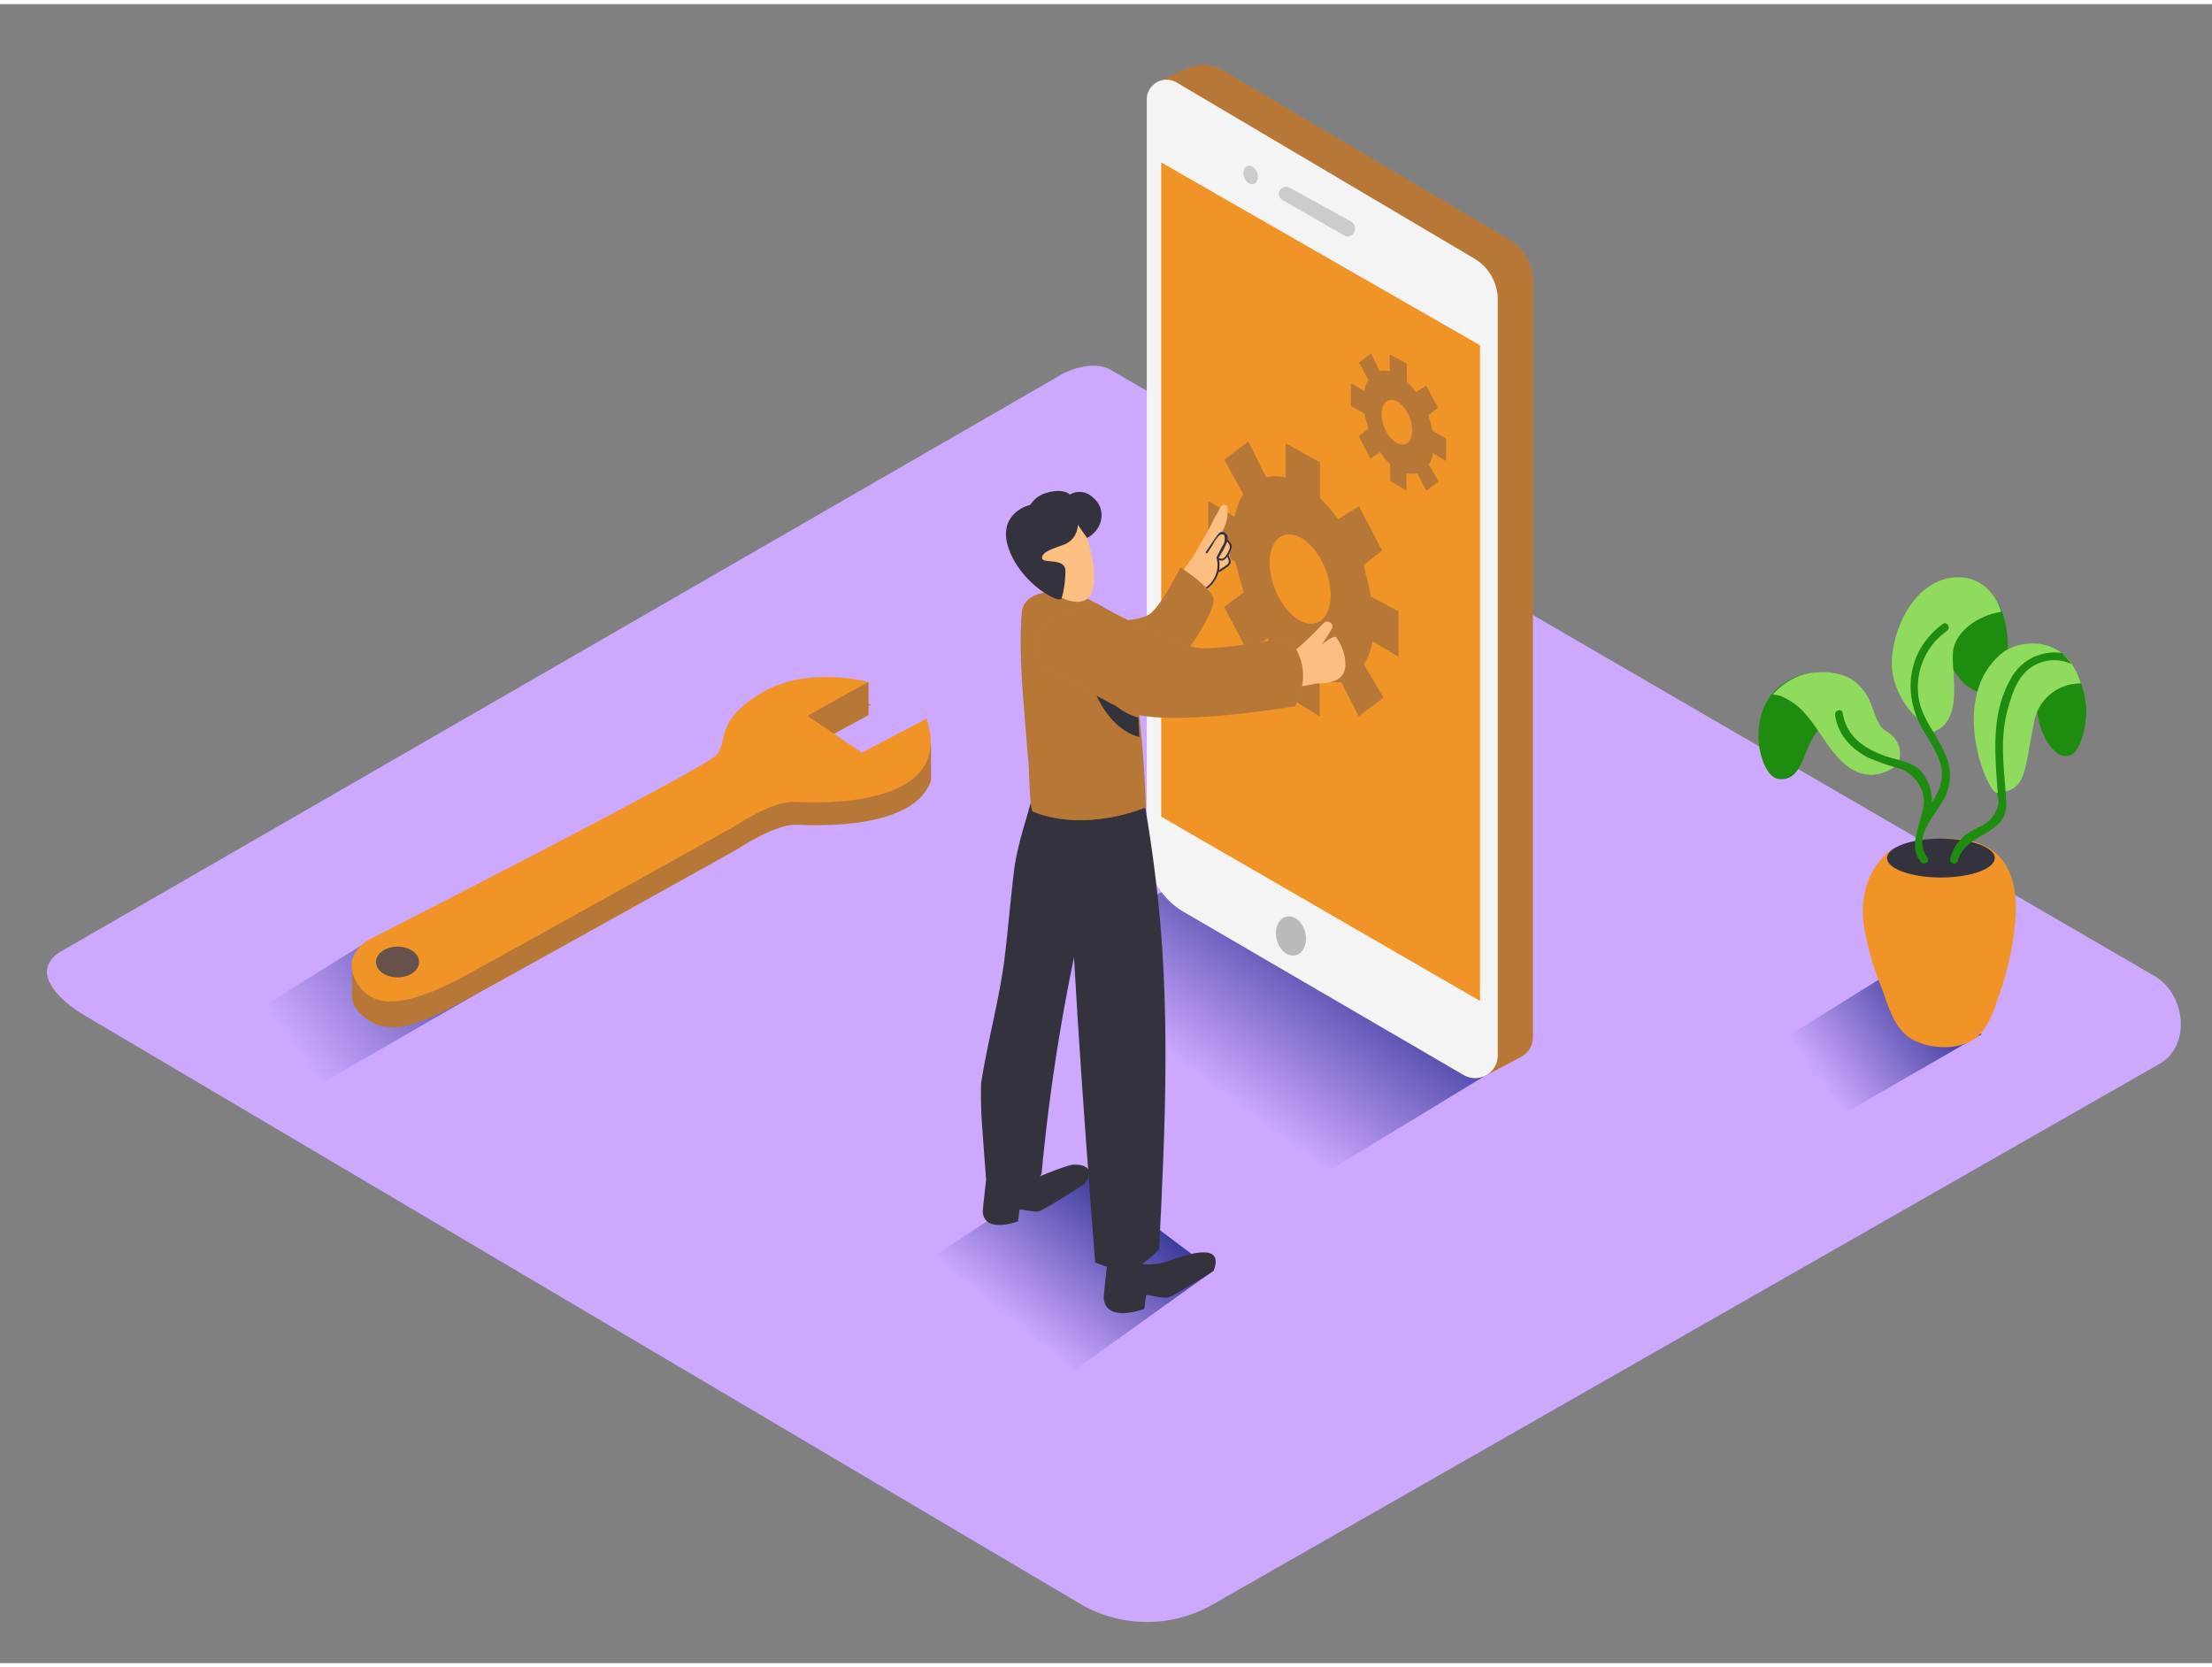 <svg id="Layer_2" data-name="Layer 2" xmlns="http://www.w3.org/2000/svg" xmlns:xlink="http://www.w3.org/1999/xlink" viewBox="0 0 400 300" width="406" height="306" class="illustration styles_illustrationTablet__1DWOa"><rect x="0" y="0" width="400" height="300" fill="#808080" stroke="none"/><defs><linearGradient id="linear-gradient" x1="54.12" y1="189.75" x2="91.02" y2="162.94" gradientUnits="userSpaceOnUse"><stop offset="0" stop-color="#cca8ff"></stop><stop offset="1" stop-color="#2e3192"></stop></linearGradient><linearGradient id="linear-gradient-2" x1="329.19" y1="194.58" x2="352.44" y2="177.69" xlink:href="#linear-gradient"></linearGradient><linearGradient id="linear-gradient-3" x1="217.95" y1="194.71" x2="241.45" y2="162.9" xlink:href="#linear-gradient"></linearGradient><linearGradient id="linear-gradient-4" x1="183.58" y1="238.55" x2="204.38" y2="213.1" xlink:href="#linear-gradient"></linearGradient></defs><title>PP</title><path d="M195.71,289.5,16,183.29c-5.72-3.21-10.63-8.49-5.05-11.94l180.37-104c2.71-1.68,6.82-2.78,9.57-1.18L389.53,175.7c5.72,3.32,6.75,12.6,1,15.93L219.4,289.34A23.9,23.9,0,0,1,195.71,289.5Z" fill="#cca8ff"></path><polygon points="97.41 172.5 55.22 196.85 38.57 186.84 68.15 168.47 97.41 172.5" fill="url(#linear-gradient)"></polygon><path d="M168.12,133.35l-11.71,6.13-9.9-6.69,11-6.13s-11.15-3.07-19.52,2.09-5.72,8.64-7.95,11.15-62.74,33.32-62.74,33.32a12,12,0,0,0-1.9,1.81l-1.71-1.81v5.16a4.34,4.34,0,0,0,0,1.44v.09h0a5.2,5.2,0,0,0,1.57,2.73c4.92,4.86,11.51,1.46,20-3.15s48.24-26.77,48.24-26.77,6.55-4.46,10.6-4.32c3.34.12,21.17,1,24.25-8V134.3C168.31,134,168.23,133.67,168.12,133.35Z" fill="#f19428"></path><path d="M168.12,133.35l-11.71,6.13-9.9-6.69,11-6.13s-11.15-3.07-19.52,2.09-5.72,8.64-7.95,11.15-62.74,33.32-62.74,33.32a12,12,0,0,0-1.9,1.81l-1.71-1.81v5.16a4.34,4.34,0,0,0,0,1.44v.09h0a5.2,5.2,0,0,0,1.57,2.73c4.92,4.86,11.51,1.46,20-3.15s48.24-26.77,48.24-26.77,6.55-4.46,10.6-4.32c3.34.12,21.17,1,24.25-8V134.3C168.31,134,168.23,133.67,168.12,133.35Z" fill="#3f3d56" opacity="0.33"></path><polygon points="157.05 122.58 157.05 128.57 147.57 133.73 142.13 128.15 157.05 122.58" fill="#f19428"></polygon><polygon points="157.05 122.58 157.05 128.57 147.57 133.73 142.13 128.15 157.05 122.58" fill="#3f3d56" opacity="0.33"></polygon><path d="M146,128.71l11-6.13s-11.15-3.07-19.52,2.09-5.72,8.64-7.95,11.15-62.74,33.32-62.74,33.32-5.58,2.79-2,8.23,11.43,2.65,19.94-2,48.24-26.77,48.24-26.77,6.55-4.46,10.6-4.32,29.28,1.39,24-15.06l-11.71,6.13Z" fill="#f19428"></path><ellipse cx="71.89" cy="173.22" rx="3.9" ry="2.78" fill="#3f3d56" opacity="0.77"></ellipse><polygon points="358.33 186.27 334.19 200.2 317.54 190.19 341.25 175.47 358.33 186.27" fill="url(#linear-gradient-2)"></polygon><path d="M329,120.83a11,11,0,0,1,5.37,1,8.74,8.74,0,0,1,3.79,4.32c.82,1.74,1.19,4.22,2.91,5.34a5.05,5.05,0,0,1,1.7,1.48,4.43,4.43,0,0,1,.53,4.12c-.76,1.52-3.94,2.46-5.4,2.18" fill="#8fdb5e"></path><path d="M327.56,121a10.38,10.38,0,0,0-9.16,7.86,13.7,13.7,0,0,0-.07,6.47c.41,1.72,1.43,4.69,3.53,4.82,2.83.18,3.75-2.48,4.65-4.65s1.83-4.57,4.1-5.43a6.1,6.1,0,0,1,6.54,1.48Z" fill="#1e8c0e"></path><path d="M340.51,132.52c-1.71-2.21-3.13-4.63-4.78-6.89a20.49,20.49,0,0,0-3.32-4c-3.94-1.91-8.89-.16-11.8,3.19.4.12,1,.15,1.26.26a11.21,11.21,0,0,1,4.51,3.19c1.74,1.93,3.1,4.29,4.64,6.34,2.5,3.33,5.82,6.06,10.12,4.07C343.87,137.4,341.72,134.09,340.51,132.52Z" fill="#8fdb5e"></path><path d="M354.41,104s8.87-.7,8.7,13.33-13.42,4.8-10.51-3.65" fill="#1e8c0e"></path><path d="M353.13,117.85c-.1-4.27,4.7-7.39,8.75-7.94-.64-2.45-3.13-6.39-8-6.27-6.07.16-10.63,6.33-11.65,13.6s4.47,11.88,4.47,11.88l2.93,2.5C355,129.51,353,121.74,353.13,117.85Z" fill="#8fdb5e"></path><path d="M377.29,127.89a18.53,18.53,0,0,0-2.05-7.62,8.39,8.39,0,0,0-5.77-4.47l-5,9.62s7.44-13,4.41-3,7,21.27,8.35,6.32C377.26,128.45,377.27,128.17,377.29,127.89Z" fill="#1e8c0e"></path><path d="M342,152.93s-6.68,4.34-4.82,14.51a55.78,55.78,0,0,0,3,10.3c1.29,3.3,2.24,7.57,5.58,9.44,3.1,1.74,7.91,2.05,11,.14,2.86-1.75,3.88-5.72,4.94-8.67a53.85,53.85,0,0,0,2.56-11.21C367.39,142.88,342,152.93,342,152.93Z" fill="#f19428"></path><ellipse cx="350.98" cy="154.42" rx="9.74" ry="3.52" fill="#34323d"></ellipse><path d="M351.77,135.66c-1.36-3.28-3.9-6-4.7-9.56a12.51,12.51,0,0,1,5-12.77c.74-.54,0-1.79-.73-1.24-6.23,4.52-7.43,12.24-3.8,18.82,1.12,2,2.6,4,3.28,6.24.9,2.93-.1,5-1.48,7.24a8.34,8.34,0,0,0-2.16-5.9c-1.62-1.5-4-1.75-6-2.43-3.88-1.31-7.29-3.53-7.95-7.85-.14-.91-1.53-.53-1.39.38.54,3.54,2.86,6.06,6,7.67a41.7,41.7,0,0,0,5.78,2,6.73,6.73,0,0,1,3.81,3.72c.92,2.12.3,3.57-.22,5.63-.67,2.67-1.73,5,.1,7.48.54.74,1.79,0,1.24-.73-2.92-4,1.74-7.85,3.32-11.31A8.9,8.9,0,0,0,351.77,135.66Z" fill="#1e8c0e"></path><path d="M369.73,126.83c-6.15-1.08-10.34,3.68-10,9.64a22.6,22.6,0,0,0,.83,4.41c.28,1,1,2.8.81,3.83a5.81,5.81,0,0,1-3.52,4.11c-2.67,1.26-4.39,2.78-5.19,5.7a.72.72,0,0,0,1.39.38c1.42-5.21,8.71-4.46,8.76-10.2,0-2.8-1.46-5.44-1.64-8.24-.3-4.91,2.9-9.18,8.16-8.25C370.26,128.38,370.65,127,369.73,126.83Z" fill="#1e8c0e"></path><path d="M375.24,120.27c-2.38-4.4-6.72-5.43-11-4.12a14,14,0,0,0-1.71.83c-10.69,7.92-3.1,25.79-1.45,25.66,5.45-.45,4.88-3.65,6.71-12.61a8.46,8.46,0,0,1,8.51-7.17A15.84,15.84,0,0,0,375.24,120.27Z" fill="#8fdb5e"></path><path d="M372.89,117.35a8.91,8.91,0,0,0-9.11,4.37c-3.91,6.54-3,14.15-2.49,21.36.07.92,1.51.93,1.44,0-.38-5.21-1.11-10.37.31-15.49.7-2.51,1.53-5.3,3.54-7.1a7.38,7.38,0,0,1,8-1.15l-.55-.74C373.67,118.19,373.28,117.77,372.89,117.35Z" fill="#1e8c0e"></path><path d="M217.66,156.28l-38,21.45s36.53,22.45,57.44,35.17l33.17-20.15" fill="url(#linear-gradient-3)"></path><path d="M230,87.58a2.68,2.68,0,0,0-1.37-1.83,1.41,1.41,0,0,0-1.88.49,1.56,1.56,0,0,0-.14,1v0a3,3,0,0,0,.81,2.76,1.39,1.39,0,0,0,1.95,0A2.81,2.81,0,0,0,230,87.58Z" fill="#5a2500"></path><path d="M272.93,42.61,220.57,11.68a6.36,6.36,0,0,0-5-.34h0l-.08,0a6.59,6.59,0,0,0-1.11.49L209.44,14l2.65,1.17h0l1.63,134a13.49,13.49,0,0,0,6.7,11.66l48.81,28.44-.76,4.58,6.62-3.5h0a4.06,4.06,0,0,0,2.11-3.58V50.08A8.67,8.67,0,0,0,272.93,42.61Z" fill="#f19428"></path><path d="M272.93,42.61,220.57,11.68a6.36,6.36,0,0,0-5-.34h0l-.08,0a6.59,6.59,0,0,0-1.11.49L209.44,14l2.65,1.17h0l1.63,134a13.49,13.49,0,0,0,6.7,11.66l48.81,28.44-.76,4.58,6.62-3.5h0a4.06,4.06,0,0,0,2.11-3.58V50.08A8.67,8.67,0,0,0,272.93,42.61Z" fill="#3f3d56" opacity="0.33"></path><path d="M264.68,193.66l-50.61-29.49a13.49,13.49,0,0,1-6.7-11.66V17.27a3.58,3.58,0,0,1,5.41-3.09L266.58,46a8.67,8.67,0,0,1,4.26,7.47V190.12A4.1,4.1,0,0,1,264.68,193.66Z" fill="#f4f4f4"></path><polygon points="267.63 61.69 209.98 28.63 209.98 146.93 267.63 180.26 267.63 61.69" fill="#f19428"></polygon><ellipse cx="233.44" cy="168.52" rx="2.66" ry="3.59" transform="translate(-32.75 58.81) rotate(-13.43)" fill="#bababc"></ellipse><path d="M231.28,34.32h0a1.29,1.29,0,0,0,.65,1.12l11.14,6.4A1.29,1.29,0,0,0,245,40.72v-.27a1.29,1.29,0,0,0-.67-1.13l-11.14-6.13A1.29,1.29,0,0,0,231.28,34.32Z" fill="#ccc"></path><ellipse cx="226.16" cy="30.91" rx="1.26" ry="1.72" transform="translate(3.33 80.41) rotate(-20.31)" fill="#ccc"></ellipse><path d="M223.76,102.31l-.43-1.52-4.83-2.63V89.93c0-.16,4.67,2.75,4.67,2.75l.22-.46a11,11,0,0,1,1.42-3.56l-3.4-6.28,4.32-3.28,3.23,6.47,0,0a7.35,7.35,0,0,1,3.56.06V79.44l6.18,3.43v6.5a27.34,27.34,0,0,1,3.3,3.8l3.73-2.38,4.21,8-3.33,2.65.28,1.34a36.7,36.7,0,0,1,1,4.33l5,2.73V118l-4.72-2.81a10.62,10.62,0,0,1-1.53,4.2l3.54,6-4.48,3.39-3.15-6.18h-3.92v6.18l-5.89-3.59v-6.07a24.36,24.36,0,0,1-3.56-4.41l-3.55,2.42L221.36,109l3.55-2.62-.35-1.23C224.25,104.18,224,103.24,223.76,102.31Z" fill="#3f3d56" opacity="0.33"></path><ellipse cx="235.11" cy="103.95" rx="4.92" ry="8.46" transform="translate(-21.73 93.19) rotate(-21.45)" fill="#f19428"></ellipse><path d="M162,231.74a6.77,6.77,0,0,0-.57-.42L194,209.88,219.46,229l-27.63,19.81C182.25,242.42,171.42,238.38,162,231.74Z" fill="url(#linear-gradient-4)"></path><path d="M213.15,106.26a10,10,0,0,1,.68-1.34.14.14,0,0,0,0,.07.18.18,0,0,0,.32.05l.49-.75a.87.87,0,0,0,0,.29.75.75,0,0,0,.83.59.74.74,0,0,0,.66-.93l.23-.26a.74.74,0,0,0,0,.23.65.65,0,0,0,1.08.27c.09-.07.16-.16.25-.24a.55.55,0,0,0,.44,0,16.8,16.8,0,0,0,1.88-.77A.29.29,0,0,1,220,103a18.76,18.76,0,0,1,2.28-1.58l.1,0,0-.08a2.56,2.56,0,0,0-.12-1.84,2,2,0,0,0,.41-1.7.31.31,0,0,1-.17-.07,1.39,1.39,0,0,1-.29-.34,1.94,1.94,0,0,1-.32-.59.26.26,0,0,1,.1-.29c-.3-.4-.64-.77-1-1.11a7.5,7.5,0,0,0,1-4.21.64.64,0,0,0-1.2-.31,13.59,13.59,0,0,0-.79,1.44.54.54,0,0,0-.18.2,79.58,79.58,0,0,1-4.2,7.55c-.26.41-3.45,4.81-3.09,4.91C212.55,105.15,209.94,111.18,213.15,106.26Zm1.89-1.86s0,0,0,0a.17.17,0,0,0,.26,0l0,0a.66.66,0,0,0,.55.11.42.42,0,0,1-.84-.06Z" fill="#fcbf81"></path><path d="M213.5,104.86a7,7,0,0,0,1.72-2,1.34,1.34,0,0,1,1.86-.52,7.86,7.86,0,0,0,.07-1.07c0-1.81,2.85-1.84,2.82,0a6.86,6.86,0,0,1-1.09,4,11.55,11.55,0,0,1-3.07,2.72,1.45,1.45,0,0,1-2.15-1.09l-.13-.1A1.42,1.42,0,0,1,213.5,104.86Z" fill="#fcbf81"></path><path d="M218,105.94a5.72,5.72,0,0,0,2.39-3.34.16.16,0,0,0,.23.05l1.13-.76a2.63,2.63,0,0,0,.63-.52c.41-.52,0-1.12-.16-1.66a.17.17,0,0,0-.06-.08l.16-.27a2.41,2.41,0,0,0,.42-1.4c-.08-.49-.54-.81-.76-1.23a1.09,1.09,0,0,0-.66-1.2c-.6-.27-.93.18-1.26.62q-1,1.42-2,2.91c-.12.19.19.36.31.17.34-.54.68-1.07,1-1.59a6.64,6.64,0,0,1,1.14-1.59c1.26-.73,1,1,.81,1.46-.12.26-.27.51-.42.76L220,100a.17.17,0,0,0,0,0,.16.16,0,0,0,0,.14,5,5,0,0,1-2.17,5.51C217.65,105.77,217.83,106.07,218,105.94Zm2.56-5.74a.16.16,0,0,0-.19,0l0-.12a13.4,13.4,0,0,0,1.54-2.87c.09.11.18.22.26.34a1.07,1.07,0,0,1,.07,1.18C222,99.3,221.35,100.64,220.58,100.21Zm-.11,2.14a4.93,4.93,0,0,0,0-1.81c.6.3,1.12-.1,1.49-.59a3.89,3.89,0,0,1,.25.7.73.73,0,0,1-.38.78C221.39,101.75,220.92,102,220.46,102.35Z" fill="#34323d"></path><path d="M197.87,111.63s8.23.39,10.37-1.58,5.23-8.18,5.23-8.18,5.67,3.64,6,5.74-5.93,12.24-8.68,12.92" fill="#f19428"></path><path d="M197.87,111.63s8.23.39,10.37-1.58,5.23-8.18,5.23-8.18,5.67,3.64,6,5.74-5.93,12.24-8.68,12.92" fill="#3f3d56" opacity="0.33"></path><path d="M185.39,213.1s7-3.09,8.63-3.22,4.47.45,2,3.52c0,0-7.32,4.79-8.28,4.94s-3.31-.58-3.37-.33-.28,2.1-.28,2.1-6.12,2.33-6.38-1.76c0-.53.88-8.13.88-8.13" fill="#34323d"></path><path d="M177.41,195.17c1.21-7.86,3.42-15.48,4.35-23.44.58-5,1-10,1.61-15s2.48-9.84,3.68-14.79a.54.54,0,0,0-.25-.61c.06-.17.11-.35.16-.52.62-.59,1.25-1.15,1.86-1.68l8.55,5.76s-.05,5.24-.32,12.82c-1,4.42-1.75,8.37-2.87,12.56a1.1,1.1,0,0,1,.26,1,355.19,355.19,0,0,0-6.07,40,1.16,1.16,0,0,1-.76,1l-.24,2.07c-7.44,2.87-9.07-2.13-9.07-2.13s-.34-4.26-.76-10.18C177.39,199.71,177.36,197.44,177.41,195.17Z" fill="#34323d"></path><path d="M240.36,115c-.44.26-.92.56-1.47.93a19.76,19.76,0,0,0,1.94-3c.55-.92-.82-1.68-1.49-1a58.06,58.06,0,0,1-6.11,5.75.93.93,0,0,0-.25.28l-1.33,0c-.4,0-.77,0-1.14,0l-.32,0a.81.81,0,0,0-.75.23,2.59,2.59,0,0,0-.5.23.84.84,0,0,0-.14.12c-.44,0-.88.08-1.31.14a1,1,0,0,0-.71,1.37l-.18-.1c-1-.61-1.77,1-.79,1.63a13.2,13.2,0,0,0,6.92,1.95.79.79,0,0,0,.78.1l.42-.15a20,20,0,0,0,6.06-1.26,5.48,5.48,0,0,1,1.62-.37h0C241.25,119.51,240.79,117.23,240.36,115Z" fill="#fcbf81"></path><path d="M200.61,224.54l4.13,1.48a2.28,2.28,0,0,0,1.67,1.52.92.92,0,0,0,.58.32,10.83,10.83,0,0,0,4.91-.8c2-.62,9.71-3.58,7.56,2-1.41,1-3,1.85-4.43,2.73-.81.49-1.63,1-2.46,1.44a4.88,4.88,0,0,1-1.44.67c-1.11.17-3.81-.67-3.88-.38s-.32,2.42-.32,2.42-7,2.68-7.34-2C199.55,233.27,200.61,224.54,200.61,224.54Z" fill="#34323d"></path><path d="M194.8,182.25c-.86-13.9-1.34-27.88-4.27-41.55-.13-3.55-2.43-1.28-2.27-2.69,1.25-11.43,17.91,2.17,17.91,2.17.67.55.76,4.06.89,4.85q1.13,6.59,1.93,13.22c2.76,22.33,1.74,44.54.61,66.94-3.54,3.62-5.86,4.7-11.56,2.36-1.14-14.66-2.22-29.32-3.16-44Z" fill="#34323d"></path><path d="M203.7,113.15c-.16-.72-2-1.21-2.58-1.51-1.29-.7-.54-1.92-1.8-2.68a43.37,43.37,0,0,0-5.72-2.79h-.05c-3.16,0-8.46-.18-8.78,4-.49,6.5.08,13,.58,19.46.2,2.6.43,5.18.66,7.72.08.93.2,8.43.76,8.66,6.27,2.6,14.29,1.68,20.43-.75A208.6,208.6,0,0,0,203.7,113.15Z" fill="#f19428"></path><path d="M203.7,113.15c-.16-.72-2-1.21-2.58-1.51-1.29-.7-.54-1.92-1.8-2.68a43.37,43.37,0,0,0-5.72-2.79h-.05c-3.16,0-8.46-.18-8.78,4-.49,6.5.08,13,.58,19.46.2,2.6.43,5.18.66,7.72.08.93.2,8.43.76,8.66,6.27,2.6,14.29,1.68,20.43-.75A208.6,208.6,0,0,0,203.7,113.15Z" fill="#3f3d56" opacity="0.33"></path><path d="M198.07,119.71a10.6,10.6,0,0,0,7.79,9.31c0,.43.13,3.07.18,3.5-5-1.2-8.7-7.49-9.22-12.81C196.73,118.91,198,118.91,198.07,119.71Z" fill="#34323d"></path><path d="M195,93c.41.11,3.92,8.17,2.54,13.06s-9.69-.14-11.78-3.87S187.14,91,195,93Z" fill="#fcbf81"></path><path d="M194.9,94.15a3.87,3.87,0,0,1-2.32,3.52c-2.33.86-4.26,1.44-4.14,2.52s4.21-.15,4.22,2.31a18.37,18.37,0,0,1-.67,4.91c-.26,1.21-7.24-2.49-9.54-8.81s3.46-8,3.74-8,.8-1.76,3.63-2.37,3.62.48,3.62.48a3.43,3.43,0,0,1,4.13.45c2.61,2.07,1.94,5.85-1,7.38Z" fill="#34323d"></path><path d="M198.06,108.26s14.38,8.24,19.56,8.25c3.74,0,11.14-1.21,15-1.89,3.56,3,3.8,8.3,1.59,12.35-6.28,1-24.88,3.7-30.71.81-7.06-3.5-14.83-8.19-14.83-8.19S181.61,112.69,198.06,108.26Z" fill="#f19428"></path><path d="M198.06,108.26s14.38,8.24,19.56,8.25c3.74,0,11.14-1.21,15-1.89,3.56,3,3.8,8.3,1.59,12.35-6.28,1-24.88,3.7-30.71.81-7.06-3.5-14.83-8.19-14.83-8.19S181.61,112.69,198.06,108.26Z" fill="#3f3d56" opacity="0.33"></path><path d="M238.9,115.88s2.15-1.77,2.71-1.41a8.61,8.61,0,0,1,1.69,5.15c-.18,1.78-1.09,3.29-5.51,3.24" fill="#fcbf81"></path><path d="M246.92,74.76l-.22-.76-2.42-1.32V68.58c0-.08,2.34,1.37,2.34,1.37l.11-.23a5.52,5.52,0,0,1,.71-1.78l-1.7-3.14,2.16-1.64,1.61,3.24h0a3.68,3.68,0,0,1,1.78,0V63.33L254.4,65v3.25a13.67,13.67,0,0,1,1.65,1.9L257.92,69l2.1,4-1.67,1.33.14.67a18.35,18.35,0,0,1,.52,2.16l2.48,1.36v4.1l-2.36-1.41a5.31,5.31,0,0,1-.76,2.1l1.77,3L257.9,88l-1.57-3.09h-2V88l-2.95-1.8v-3a12.18,12.18,0,0,1-1.78-2.2l-1.77,1.21-2.14-4.09,1.78-1.31-.18-.61C247.17,75.7,247,75.23,246.92,74.76Z" fill="#3f3d56" opacity="0.33"></path><ellipse cx="252.6" cy="75.59" rx="2.46" ry="4.23" transform="translate(-10.14 97.62) rotate(-21.45)" fill="#f19428"></ellipse></svg>